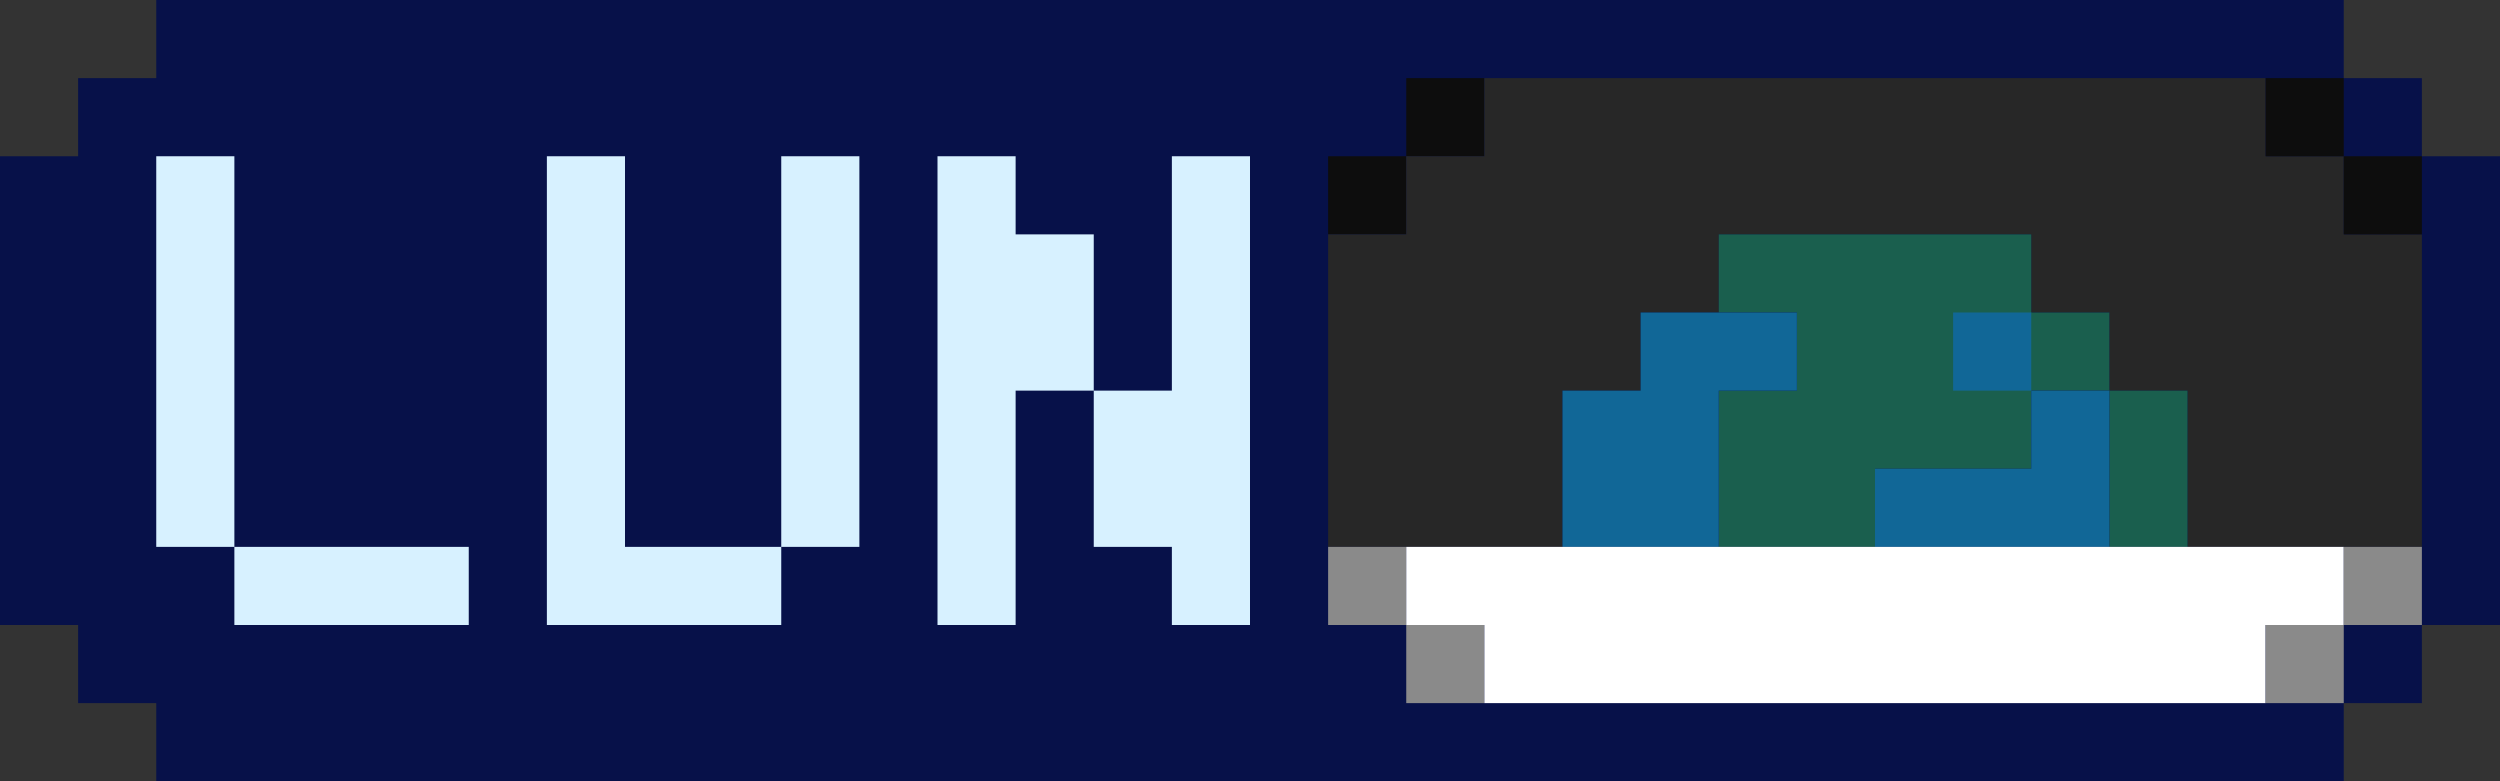 <?xml version="1.0" encoding="UTF-8" standalone="no"?>
<svg
   xmlns:dc="http://purl.org/dc/elements/1.1/"
   xmlns:cc="http://creativecommons.org/ns#"
   xmlns:rdf="http://www.w3.org/1999/02/22-rdf-syntax-ns#"
   xmlns:svg="http://www.w3.org/2000/svg"
   xmlns="http://www.w3.org/2000/svg"
   xmlns:sodipodi="http://sodipodi.sourceforge.net/DTD/sodipodi-0.dtd"
   xmlns:inkscape="http://www.inkscape.org/namespaces/inkscape"
   inkscape:version="1.0 (4035a4fb49, 2020-05-01)"
   sodipodi:docname="luna.svg"
   id="svg34"
   version="1.1"
   height="100"
   width="320">
  <rect width="100%" height="100%" fill="#333333" stroke="none"/>
  <defs
     id="defs38" />
  <sodipodi:namedview
     inkscape:current-layer="svg34"
     inkscape:window-maximized="1"
     inkscape:window-y="-8"
     inkscape:window-x="-8"
     inkscape:cy="50"
     inkscape:cx="160"
     inkscape:zoom="3.278125"
     showgrid="false"
     id="namedview36"
     inkscape:window-height="705"
     inkscape:window-width="1366"
     inkscape:pageshadow="2"
     inkscape:pageopacity="0"
     guidetolerance="10"
     gridtolerance="10"
     objecttolerance="10"
     borderopacity="1"
     bordercolor="#666666"
     pagecolor="#ffffff" />
  <path
     id="path4"
     d="M20 0L20 10L10 10L10 20L0 20L0 80L10 80L10 90L20 90L20 100L300 100L300 90L310 90L310 80L320 80L320 20L310 20L310 10L300 10L300 0L20 0z"
     style="fill:#071149; stroke:none;" />
  <path
     id="path8"
     d="M180 10L180 20L170 20L170 30L180 30L180 20L190 20L190 10L180 10z"
     style="fill:#0d0d0d; stroke:none;" />
  <path
     id="path10"
     d="M190 10L190 20L180 20L180 30L170 30L170 70L200 70L200 50L210 50L210 40L220 40L220 30L260 30L260 40L270 40L270 50L280 50L280 70L310 70L310 30L300 30L300 20L290 20L290 10L190 10z"
     style="fill:#272727; stroke:none;" />
  <path
     id="path12"
     d="M290 10L290 20L300 20L300 10L290 10z"
     style="fill:#0d0d0d; stroke:none;" />
  <path
     id="path14"
     d="M20 20L20 70L30 70L30 80L60 80L60 70L30 70L30 20L20 20M70 20L70 80L100 80L100 70L110 70L110 20L100 20L100 70L80 70L80 20L70 20M120 20L120 80L130 80L130 50L140 50L140 70L150 70L150 80L160 80L160 20L150 20L150 50L140 50L140 30L130 30L130 20L120 20z"
     style="fill:#d7f1ff; stroke:none;" />
  <path
     id="path16"
     d="M300 20L300 30L310 30L310 20L300 20z"
     style="fill:#0d0d0d; stroke:none;" />
  <path
     id="path18"
     d="M220 30L220 40L230 40L230 50L220 50L220 70L240 70L240 60L260 60L260 50L270 50L270 70L280 70L280 50L270 50L270 40L260 40L260 30L220 30z"
     style="fill:#1a5f4e; stroke:none;" />
  <path
     id="path20"
     d="M210 40L210 50L200 50L200 70L220 70L220 50L230 50L230 40L210 40M250 40L250 50L260 50L260 40L250 40M260 50L260 60L240 60L240 70L270 70L270 50L260 50z"
     style="fill:#116797; stroke:none;" />
  <path
     id="path22"
     d="M170 70L170 80L180 80L180 90L190 90L190 80L180 80L180 70L170 70z"
     style="fill:#8a8a8a; stroke:none;" />
  <path
     id="path24"
     d="M180 70L180 80L190 80L190 90L290 90L290 80L300 80L300 70L180 70z"
     style="fill:#ffffff; stroke:none;" />
  <path
     id="path26"
     d="M300 70L300 80L310 80L310 70L300 70z"
     style="fill:#8a8a8a; stroke:none;" />
  <path
     id="path30"
     d="M290 80L290 90L300 90L300 80L290 80z"
     style="fill:#8a8a8a; stroke:none;" />
</svg>
